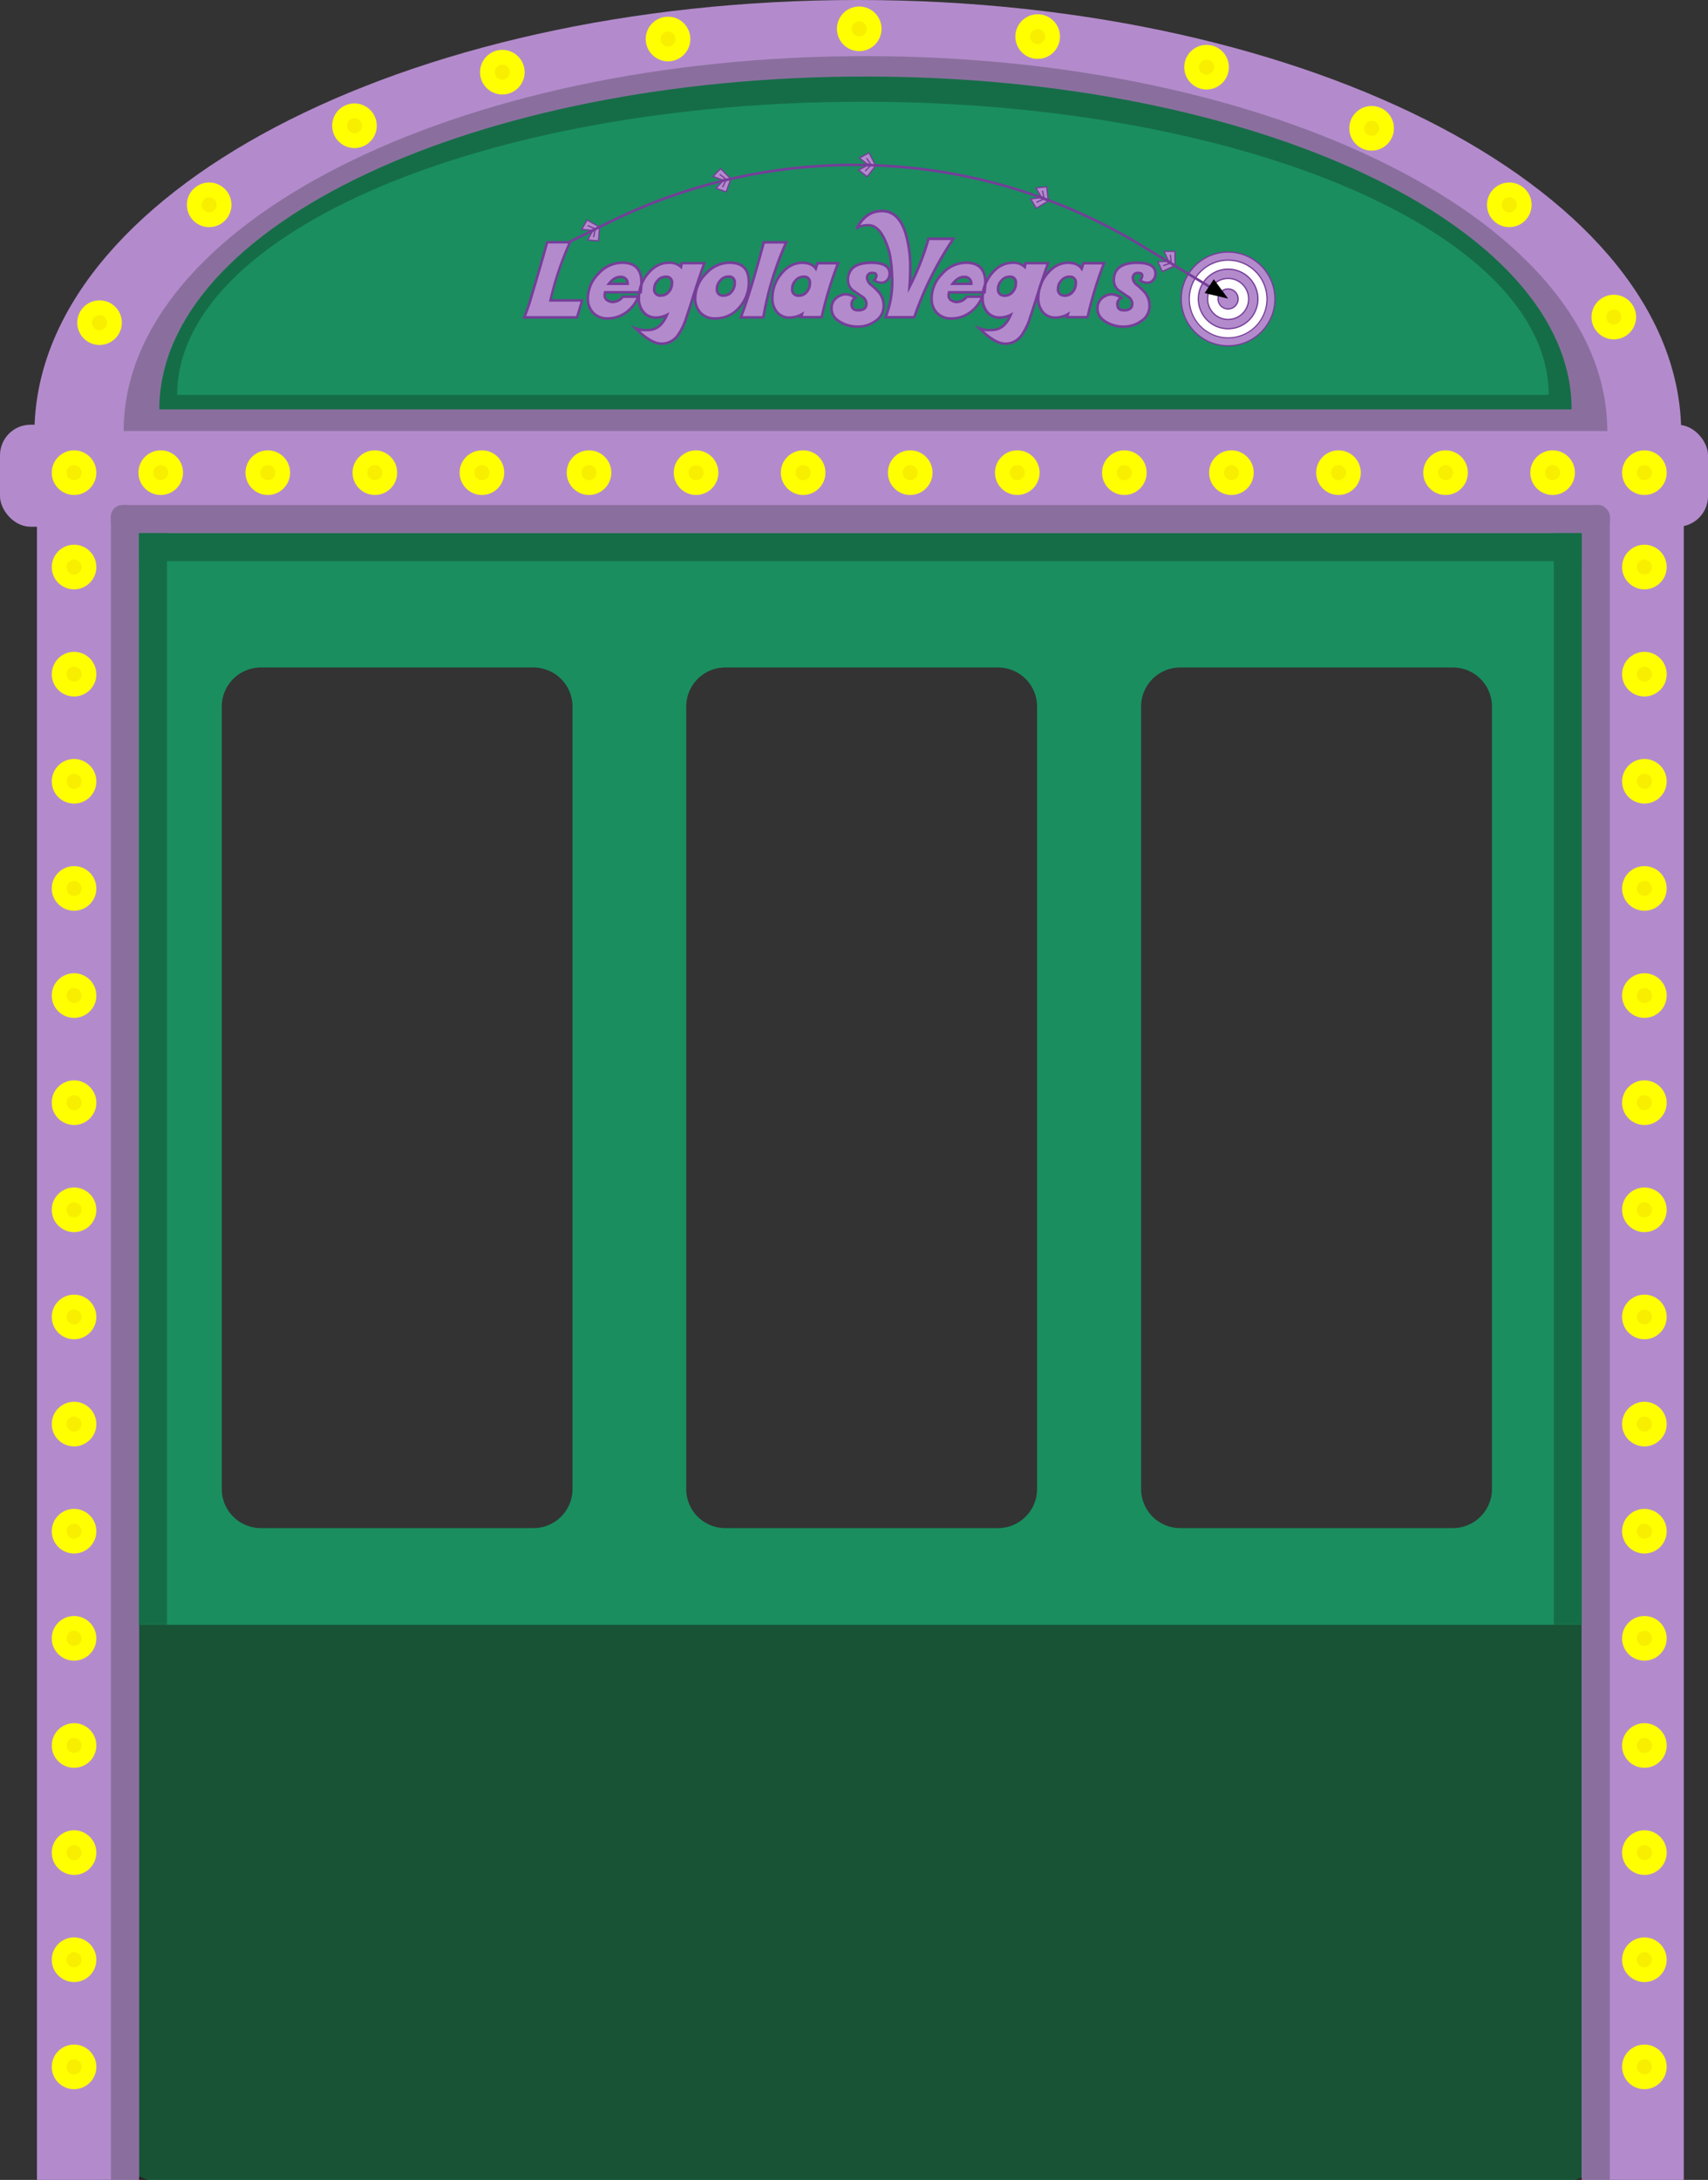 <svg id="Layer_1" data-name="Layer 1" xmlns="http://www.w3.org/2000/svg" xmlns:xlink="http://www.w3.org/1999/xlink" viewBox="0 0 670 854.61"><rect x="0" y="0" width="670" height="854.61" fill="#333333" stroke="none"/><defs><style>.cls-1{fill:none;}.cls-2{fill:#1a8e5f;}.cls-3{opacity:0.45;}.cls-4{fill:#160b05;}.cls-5{fill:#b38bcc;}.cls-6{fill:#8a6f9e;}.cls-7{fill:#156d47;}.cls-8{clip-path:url(#clip-path);}.cls-9{fill:#763d99;}.cls-10{fill:#fff;}.cls-11{isolation:isolate;}.cls-12{fill:#ff0;}.cls-13{fill:#ddb300;fill-opacity:0.23;}</style><clipPath id="clip-path"><rect class="cls-1" x="204.59" y="59.57" width="295.83" height="79.88"/></clipPath></defs><title>slotmachine_updated</title><path class="cls-2" d="M46.5,173.31V839.69A15.3,15.3,0,0,0,61.79,855h552.4a15.3,15.3,0,0,0,15.31-15.29V173.31A15.3,15.3,0,0,0,614.21,158H61.81A15.3,15.3,0,0,0,46.5,173.29ZM209.27,599.08h-107A15.32,15.32,0,0,1,87,583.77V277a15.3,15.3,0,0,1,15.31-15.31h107A15.31,15.31,0,0,1,224.58,277V583.77A15.33,15.33,0,0,1,209.27,599.08Zm182.23,0h-107a15.3,15.3,0,0,1-15.31-15.31V277a15.3,15.3,0,0,1,15.29-15.31h107A15.3,15.3,0,0,1,406.81,277V583.77A15.3,15.3,0,0,1,391.5,599.08Zm178.44,0h-107a15.33,15.33,0,0,1-15.31-15.31V277a15.3,15.3,0,0,1,15.31-15.31h107A15.3,15.3,0,0,1,585.25,277V583.77A15.33,15.33,0,0,1,569.94,599.08Z"/><g class="cls-3"><rect class="cls-4" x="40.07" y="637" width="595.87" height="218"/></g><rect class="cls-5" y="166.5" width="670" height="40" rx="12"/><rect class="cls-5" x="620.5" y="191" width="40" height="664"/><rect class="cls-5" x="14.5" y="197" width="40" height="658"/><path class="cls-5" d="M659.5,170c0-93.89-144.61-170-323-170s-323,76.11-323,170"/><path class="cls-6" d="M630.5,169c0-81.19-130.29-147-291-147s-291,65.81-291,147"/><path class="cls-7" d="M616.5,160.49C616.5,88.4,492.48,30,339.5,30s-277,58.4-277,130.49"/><rect class="cls-7" x="54.5" y="209" width="566" height="11"/><rect class="cls-6" x="43.5" y="198" width="588" height="11" rx="4.61"/><rect class="cls-6" x="620.5" y="198" width="11" height="660" rx="4.49"/><rect class="cls-6" x="43.5" y="198" width="11" height="661" rx="4.49"/><rect class="cls-7" x="609.5" y="209" width="11" height="428"/><rect class="cls-7" x="54.5" y="209" width="11" height="428"/><path class="cls-2" d="M607.5,154.81c0-63.47-120.44-114.92-269-114.92s-269,51.45-269,114.92"/><g class="cls-8"><path class="cls-5" d="M500.13,117.2a18.38,18.38,0,1,1-18.38-18.38h0a18.36,18.36,0,0,1,18.37,18.35v0"/><path class="cls-9" d="M481.75,135.83a18.63,18.63,0,1,1,0-37.26h0a18.63,18.63,0,0,1,18.62,18.6v0A18.65,18.65,0,0,1,481.75,135.83Zm0-36.76h0a18.13,18.13,0,1,0,18.12,18.13v0A18.14,18.14,0,0,0,481.77,99.07Z"/><path class="cls-10" d="M497,117.2A15.23,15.23,0,1,1,481.74,102h0A15.23,15.23,0,0,1,497,117.2"/><path class="cls-9" d="M481.76,132.67a15.47,15.47,0,1,1,15.47-15.47A15.49,15.49,0,0,1,481.76,132.67Zm0-30.44a15,15,0,1,0,15,15A15,15,0,0,0,481.76,102.23Z"/><path class="cls-5" d="M493.43,117.2a11.68,11.68,0,1,1-11.68-11.68h0a11.66,11.66,0,0,1,11.67,11.65v0"/><path class="cls-9" d="M481.76,129.13a11.93,11.93,0,1,1,11.93-11.93A11.94,11.94,0,0,1,481.76,129.13Zm0-23.36a11.43,11.43,0,1,0,11.43,11.43A11.45,11.45,0,0,0,481.76,105.77Z"/><path class="cls-10" d="M489.8,117.2a8,8,0,1,1-8-8,8,8,0,0,1,8,8"/><path class="cls-9" d="M481.76,125.49a8.29,8.29,0,1,1,8.29-8.29A8.3,8.3,0,0,1,481.76,125.49Zm0-16.08a7.79,7.79,0,1,0,7.79,7.79A7.79,7.79,0,0,0,481.76,109.41Z"/><path class="cls-5" d="M485.68,117.2a3.93,3.93,0,1,1-3.93-3.93h0a3.93,3.93,0,0,1,3.92,3.93"/><path class="cls-9" d="M481.75,121.38a4.18,4.18,0,1,1,4.18-4.18A4.19,4.19,0,0,1,481.75,121.38Zm0-7.86a3.68,3.68,0,1,0,3.67,3.68A3.69,3.69,0,0,0,481.76,113.52Z"/><polygon class="cls-5" points="460.91 103.98 458.18 101.97 456.65 98.53 460.91 98.53 460.91 103.98"/><path class="cls-9" d="M461.16,104.47,458,102.13l-1.71-3.85h4.89Zm-2.78-2.66,2.28,1.68V98.78H457Z"/><polygon class="cls-5" points="460.91 104.18 457.94 102.54 454.18 102.59 455.95 106.46 460.91 104.18"/><path class="cls-9" d="M455.83,106.79l-2-4.45,4.21,0,3.46,1.91Zm-1.26-4,1.5,3.3,4.29-2-2.48-1.37Z"/><line class="cls-1" x1="459.41" y1="102.72" x2="459.11" y2="99.84"/><rect class="cls-9" x="459.01" y="99.83" width="0.5" height="2.9" transform="translate(-8.02 48.09) rotate(-5.94)"/><line class="cls-1" x1="459.16" y1="103.15" x2="456.27" y2="104.15"/><polygon class="cls-9" points="456.35 104.39 456.19 103.91 459.08 102.91 459.24 103.39 456.35 104.39"/><polygon class="cls-5" points="411.15 78.65 408.23 76.94 406.34 73.68 410.57 73.22 411.15 78.65"/><path class="cls-9" d="M411.45,79.12l-3.4-2,0-.05-2.08-3.6,4.86-.53Zm-3-2.36,2.44,1.42-.5-4.68-3.6.39Z"/><polygon class="cls-5" points="411.17 78.85 408.05 77.53 404.31 77.98 406.49 81.64 411.17 78.85"/><path class="cls-9" d="M406.4,82l-2.5-4.2,4.19-.51,3.63,1.54Zm-1.68-3.8,1.86,3.12,4-2.41L408,77.79Z"/><line class="cls-1" x1="409.53" y1="77.55" x2="408.92" y2="74.73"/><rect class="cls-9" x="408.98" y="74.7" width="0.5" height="2.89" transform="translate(-6.85 88.3) rotate(-12.21)"/><line class="cls-1" x1="409.32" y1="78.01" x2="406.56" y2="79.31"/><rect class="cls-9" x="406.41" y="78.41" width="3.05" height="0.5" transform="translate(5.36 181.27) rotate(-25.21)"/><polygon class="cls-5" points="343.42 64.78 340.07 64.26 337.12 61.91 340.9 59.94 343.42 64.78"/><path class="cls-9" d="M343.87,65.1l-3.9-.6-3.31-2.63L341,59.6ZM340.17,64l2.8.44-2.18-4.18L337.58,62Z"/><polygon class="cls-5" points="343.51 64.96 340.12 64.87 336.8 66.66 340.16 69.27 343.51 64.96"/><path class="cls-9" d="M340.2,69.62l-3.86-3,3.72-2,3.95.1Zm-2.94-2.92,2.86,2.22L343,65.2l-2.83-.08Z"/><line class="cls-1" x1="341.51" y1="64.35" x2="339.91" y2="61.95"/><rect class="cls-9" x="340.46" y="61.71" width="0.5" height="2.88" transform="translate(22.18 199.57) rotate(-33.68)"/><line class="cls-1" x1="341.48" y1="64.86" x2="339.38" y2="67.08"/><rect class="cls-9" x="338.9" y="65.72" width="3.06" height="0.5" transform="translate(58.53 267.9) rotate(-46.58)"/><polygon class="cls-5" points="286.56 69.96 283.21 70.5 279.68 69.18 282.67 66.14 286.56 69.96"/><path class="cls-9" d="M283.18,70.76l-3.95-1.48,3.44-3.49,4.42,4.34Zm-3.05-1.68,3.11,1.16,2.79-.45-3.36-3.3Z"/><polygon class="cls-5" points="286.7 70.1 283.45 71.07 280.84 73.79 284.85 75.23 286.7 70.1"/><path class="cls-9" d="M285,75.55l-4.61-1.65,2.93-3.05,3.78-1.13Zm-3.71-1.86,3.41,1.22,1.6-4.43-2.72.81Z"/><line class="cls-1" x1="284.61" y1="70.14" x2="282.35" y2="68.35"/><rect class="cls-9" x="283.23" y="67.8" width="0.5" height="2.88" transform="translate(53.18 248.46) rotate(-51.62)"/><line class="cls-1" x1="284.74" y1="70.63" x2="283.43" y2="73.39"/><rect class="cls-9" x="282.56" y="71.76" width="3.06" height="0.5" transform="translate(97.12 297.7) rotate(-64.58)"/><polygon class="cls-5" points="235.19 89.01 232.3 90.79 230.49 94.09 234.73 94.45 235.19 89.01"/><path class="cls-9" d="M235,94.72l-4.87-.41,2-3.7,3.37-2.07Zm-4.07-.85,3.61.31.4-4.7L232.49,91Z"/><polygon class="cls-5" points="235.02 88.92 231.93 90.3 228.17 89.93 230.27 86.23 235.02 88.92"/><path class="cls-9" d="M232,90.56l-4.21-.42,2.42-4.25L235.57,89Zm-3.39-.84,3.31.32,2.58-1.15-4.11-2.32Z"/><line class="cls-1" x1="233.18" y1="89.59" x2="230.53" y2="88.44"/><rect class="cls-9" x="231.6" y="87.57" width="0.5" height="2.89" transform="translate(57.91 266.28) rotate(-66.55)"/><line class="cls-1" x1="233.43" y1="90.04" x2="232.88" y2="93.03"/><rect class="cls-9" x="231.64" y="91.28" width="3.04" height="0.5" transform="translate(100.83 304.21) rotate(-79.55)"/></g><g class="cls-11"><path class="cls-5" d="M228.33,117.71l-2,6.67H205.67q1.52-3.85,2.36-6.67,4.65-15.34,6.6-22.76h8.91a119.64,119.64,0,0,0-7.68,22.85h2.42Q222.12,117.8,228.33,117.71Z"/><path class="cls-5" d="M251.62,110.7a38.29,38.29,0,0,1-.27,3.91H237.41a3.91,3.91,0,0,0-.19,1.28,2.15,2.15,0,0,0,1.09,1.86,3.72,3.72,0,0,0,2.15.66,5.12,5.12,0,0,0,3.89-2.08h6.08a14,14,0,0,1-4.73,6.11,12,12,0,0,1-7.3,2.42,7.61,7.61,0,0,1-5.66-2.13,7.72,7.72,0,0,1-2.12-5.7,13.73,13.73,0,0,1,4.11-9.64A12.58,12.58,0,0,1,244.1,103Q251.62,103,251.62,110.7Zm-5.44.56a2.62,2.62,0,0,0-3-2.69c-1.51,0-3,.9-4.39,2.69Z"/><path class="cls-5" d="M276.26,103.19q-2.5,7.13-4.4,13.16-.67,2.2-2.65,8.22a24.77,24.77,0,0,1-3.31,6.88,7.77,7.77,0,0,1-6.45,3.34q-4,0-10.08-6a11.75,11.75,0,0,0,4.78.7q5,0,7.45-5.92a9.46,9.46,0,0,1-4.18,1,6.21,6.21,0,0,1-5.1-2.25,8.18,8.18,0,0,1-1.72-5.41,14.65,14.65,0,0,1,3.34-9.3q3.57-4.52,8.48-4.52a6.37,6.37,0,0,1,4.71,1.67l.29-1.52ZM263.63,111a2.22,2.22,0,0,0-2.49-2.53A4.13,4.13,0,0,0,258,110a4.74,4.74,0,0,0-1.37,3.27,2.34,2.34,0,0,0,2.64,2.65,3.89,3.89,0,0,0,3.14-1.54A5.09,5.09,0,0,0,263.63,111Z"/><path class="cls-5" d="M293.73,110.51a14.72,14.72,0,0,1-3.67,10,12.22,12.22,0,0,1-9.55,4.37,7.57,7.57,0,0,1-5.67-2.14,7.77,7.77,0,0,1-2.11-5.71,13.73,13.73,0,0,1,4.12-9.62,12.61,12.61,0,0,1,9.37-4.35Q293.72,103,293.73,110.51Zm-5.53.47a2.22,2.22,0,0,0-2.49-2.53,4.13,4.13,0,0,0-3.13,1.5,4.74,4.74,0,0,0-1.37,3.27,2.34,2.34,0,0,0,2.64,2.65,3.89,3.89,0,0,0,3.14-1.54A5.09,5.09,0,0,0,288.2,111Z"/><path class="cls-5" d="M308.52,95a121.5,121.5,0,0,0-9,29.43h-8.86q3.69-9.57,9-29.43Z"/><path class="cls-5" d="M328.79,103.21a148.65,148.65,0,0,0-6.46,21.17h-8.09l.36-1.19a9.57,9.57,0,0,1-4.8,1.33,6.21,6.21,0,0,1-5.1-2.25,8.18,8.18,0,0,1-1.72-5.41,14.65,14.65,0,0,1,3.34-9.3q3.57-4.52,8.48-4.52a6,6,0,0,1,5.24,2.3l.65-2.13ZM317.7,111a2.22,2.22,0,0,0-2.49-2.53,4.09,4.09,0,0,0-3.12,1.5,4.76,4.76,0,0,0-1.35,3.27,2.33,2.33,0,0,0,2.63,2.65,3.92,3.92,0,0,0,3.14-1.54A5.13,5.13,0,0,0,317.7,111Z"/><path class="cls-5" d="M349,107.34a3.61,3.61,0,0,1-.92,2.45,2.93,2.93,0,0,1-2.32,1.06,6,6,0,0,1-2.85-.92,3.17,3.17,0,0,0,.92-1.81q0-1.14-1.62-1.14a1.87,1.87,0,0,0-2.13,2.1,3.93,3.93,0,0,0,1.69,2.71,22.76,22.76,0,0,1,3.14,3,8.32,8.32,0,0,1,1.72,5.29,7,7,0,0,1-3.41,5.87,11.5,11.5,0,0,1-6.71,2.13,13.58,13.58,0,0,1-6.7-1.69q-3.61-2-3.62-5.44a5.13,5.13,0,0,1,2.78-4.76,5.54,5.54,0,0,1,2.73-.82,6.92,6.92,0,0,1,3.89,1.4,2.56,2.56,0,0,0-1.52,2.49q0,2.37,2.58,2.37c2.18,0,3.26-.89,3.26-2.66a3.53,3.53,0,0,0-1.88-2.83l-3.5-2.36a5,5,0,0,1-1.86-3.92q0-6.85,9.22-6.86Q349,103,349,107.34Z"/><path class="cls-5" d="M374,93.64a130.32,130.32,0,0,0-15.34,30.74H347.36A38.35,38.35,0,0,0,350,110.24c0-.66,0-1.44-.07-2.34a59.36,59.36,0,0,0-.72-7.27,27,27,0,0,0-2.25-6.91c-1.76-3.63-3.83-5.44-6.23-5.44s-4,.5-4.74,1.5q3.53-7.05,10-7.06t9.23,8.7a46.41,46.41,0,0,1,1.83,14c0,2.21-.09,4.57-.29,7.08a100,100,0,0,0,7.45-18.85Z"/><path class="cls-5" d="M386.46,110.7a38.29,38.29,0,0,1-.27,3.91H372.25a3.91,3.91,0,0,0-.19,1.28,2.16,2.16,0,0,0,1.08,1.86,3.74,3.74,0,0,0,2.15.66,5.09,5.09,0,0,0,3.89-2.08h6.09a14,14,0,0,1-4.73,6.11,12.06,12.06,0,0,1-7.3,2.42,7.63,7.63,0,0,1-5.67-2.13,7.76,7.76,0,0,1-2.11-5.7,13.73,13.73,0,0,1,4.11-9.64,12.58,12.58,0,0,1,9.37-4.35Q386.46,103,386.46,110.7Zm-5.44.56a2.62,2.62,0,0,0-2.95-2.69q-2.26,0-4.4,2.69Z"/><path class="cls-5" d="M411.1,103.19q-2.52,7.13-4.4,13.16c-.45,1.47-1.33,4.21-2.66,8.22a24.49,24.49,0,0,1-3.31,6.88,7.77,7.77,0,0,1-6.45,3.34q-4,0-10.07-6a11.72,11.72,0,0,0,4.78.7q5,0,7.44-5.92a9.4,9.4,0,0,1-4.18,1,6.2,6.2,0,0,1-5.09-2.25,8.18,8.18,0,0,1-1.72-5.41,14.65,14.65,0,0,1,3.34-9.3q3.57-4.52,8.48-4.52a6.37,6.37,0,0,1,4.71,1.67l.29-1.52ZM398.46,111a2.22,2.22,0,0,0-2.48-2.53,4.13,4.13,0,0,0-3.13,1.5,4.74,4.74,0,0,0-1.37,3.27,2.34,2.34,0,0,0,2.64,2.65,3.89,3.89,0,0,0,3.14-1.54A5.08,5.08,0,0,0,398.46,111Z"/><path class="cls-5" d="M433.08,103.21a149.89,149.89,0,0,0-6.45,21.17h-8.09l.36-1.19a9.57,9.57,0,0,1-4.8,1.33,6.21,6.21,0,0,1-5.1-2.25,8.18,8.18,0,0,1-1.72-5.41,14.65,14.65,0,0,1,3.34-9.3q3.57-4.52,8.48-4.52a6,6,0,0,1,5.24,2.3l.65-2.13ZM422,111a2.22,2.22,0,0,0-2.49-2.53,4.09,4.09,0,0,0-3.12,1.5,4.76,4.76,0,0,0-1.35,3.27,2.33,2.33,0,0,0,2.63,2.65,3.92,3.92,0,0,0,3.14-1.54A5.13,5.13,0,0,0,422,111Z"/><path class="cls-5" d="M453.31,107.34a3.61,3.61,0,0,1-.92,2.45,2.93,2.93,0,0,1-2.32,1.06,6,6,0,0,1-2.85-.92,3.17,3.17,0,0,0,.92-1.81q0-1.14-1.62-1.14a1.87,1.87,0,0,0-2.13,2.1,3.93,3.93,0,0,0,1.69,2.71,22.76,22.76,0,0,1,3.14,3,8.32,8.32,0,0,1,1.72,5.29,7,7,0,0,1-3.41,5.87,11.5,11.5,0,0,1-6.71,2.13,13.58,13.58,0,0,1-6.7-1.69q-3.62-2-3.62-5.44a5.13,5.13,0,0,1,2.78-4.76,5.54,5.54,0,0,1,2.73-.82,7,7,0,0,1,3.89,1.4,2.56,2.56,0,0,0-1.52,2.49q0,2.37,2.58,2.37c2.18,0,3.26-.89,3.26-2.66a3.56,3.56,0,0,0-1.88-2.83l-3.51-2.36a5,5,0,0,1-1.86-3.92q0-6.85,9.23-6.86Q453.31,103,453.31,107.34Z"/></g><g class="cls-8"><path class="cls-9" d="M226.69,124.93H204.92l.28-.68c1-2.55,1.8-4.78,2.35-6.63,3-10.19,5.27-17.84,6.6-22.75l.1-.37h10.07l-.32.71a117.87,117.87,0,0,0-7.51,22.09h1.78c2.57,0,5.91,0,10,0H229Zm-20.3-1H226l1.7-5.67c-3.83,0-7,0-9.38,0h-3l.14-.61a119.45,119.45,0,0,1,7.4-22.19H215c-1.34,4.93-3.52,12.46-6.5,22.4C208,119.62,207.29,121.64,206.39,123.93Z"/><path class="cls-9" d="M238,125.33a8.13,8.13,0,0,1-5.61-2.28,8.26,8.26,0,0,1-2.27-6.08,14.16,14.16,0,0,1,4.26-10,13,13,0,0,1,9.71-4.49h0c5.32,0,8,2.75,8,8.16,0,1.33-.12,2.66-.27,4l-.06.44h-14a3.43,3.43,0,0,0-.07.78,1.7,1.7,0,0,0,.83,1.44,3.42,3.42,0,0,0,1.89.58h0a4.57,4.57,0,0,0,3.49-1.87l.15-.21h7.08l-.28.69A14.43,14.43,0,0,1,246,122.8a12.6,12.6,0,0,1-7.55,2.52H238Zm6.1-21.83a12.06,12.06,0,0,0-9,4.18,13.16,13.16,0,0,0-4,9.32,7.25,7.25,0,0,0,2,5.34,7.08,7.08,0,0,0,5.28,2,11.78,11.78,0,0,0,7-2.32,13.43,13.43,0,0,0,4.27-5.21h-5.08a5.56,5.56,0,0,1-4.12,2.08,4.46,4.46,0,0,1-2.45-.73,2.7,2.7,0,0,1-1.3-2.28,4.45,4.45,0,0,1,.21-1.44l.12-.35H250.9c.13-1.13.2-2.28.22-3.42C251.12,105.84,248.82,103.5,244.1,103.5Zm2.61,8.26h-8.9l.64-.81c1.5-1.91,3.11-2.88,4.78-2.88a3.11,3.11,0,0,1,3.47,2.64,2.73,2.73,0,0,1,0,.57Zm-6.77-1h5.75a2.13,2.13,0,0,0-2.39-1.7A4.77,4.77,0,0,0,239.94,110.76Z"/><path class="cls-9" d="M259.51,135.24c-2.91,0-6.32-2-10.49-6.15l-1.62-1.62,2.14.8a10.82,10.82,0,0,0,4.58.67h0c2.81,0,4.93-1.46,6.47-4.46a10.11,10.11,0,0,1-3.18.54,6.76,6.76,0,0,1-5.49-2.43,8.69,8.69,0,0,1-1.83-5.75,15.18,15.18,0,0,1,3.45-9.6c2.47-3.12,5.45-4.7,8.87-4.7a6.85,6.85,0,0,1,4.37,1.26l.22-1.11,10,0-.24.67c-1.66,4.75-3.14,9.17-4.39,13.14-.43,1.47-1.33,4.24-2.66,8.23a24.86,24.86,0,0,1-3.37,7A8.26,8.26,0,0,1,259.51,135.24Zm-8.36-5.48c3.3,3,6.13,4.49,8.36,4.48a7.25,7.25,0,0,0,6-3.13,24.32,24.32,0,0,0,3.24-6.73c1.33-4,2.22-6.75,2.65-8.22,1.2-3.8,2.6-8,4.17-12.52l-7.72,0-.38,2-.66-.61a5.92,5.92,0,0,0-4.34-1.54c-3.13,0-5.85,1.46-8.12,4.33a14.19,14.19,0,0,0-3.23,9,7.7,7.7,0,0,0,1.61,5.1A5.7,5.7,0,0,0,257.4,124a9.14,9.14,0,0,0,4-1l1.2-.6-.52,1.24c-1.73,4.13-4.38,6.23-7.89,6.23h0A12.05,12.05,0,0,1,251.15,129.76Zm7.75-13.36a2.84,2.84,0,0,1-2.76-2.45,3.06,3.06,0,0,1,0-.8,5.13,5.13,0,0,1,1.49-3.5,4.6,4.6,0,0,1,3.48-1.65,2.69,2.69,0,0,1,3,2.33,2.55,2.55,0,0,1,0,.78,5.42,5.42,0,0,1-1.29,3.53,4.34,4.34,0,0,1-3.54,1.73A2.22,2.22,0,0,1,258.9,116.4Zm2.53-7.42a.86.86,0,0,0-.23,0,3.62,3.62,0,0,0-2.81,1.32,4.24,4.24,0,0,0-1.25,2.91,2.29,2.29,0,0,0,0,.58,1.86,1.86,0,0,0,2.08,1.57h0A3.47,3.47,0,0,0,262,114l0,0a4.56,4.56,0,0,0,1.07-3,2.21,2.21,0,0,0,0-.57A1.71,1.71,0,0,0,261.43,109Z"/><path class="cls-9" d="M280.1,125.33a8.08,8.08,0,0,1-5.61-2.29,8.31,8.31,0,0,1-2.26-6.09,14.15,14.15,0,0,1,4.27-10,13.11,13.11,0,0,1,9.71-4.49h0c5.32,0,8,2.67,8,8a15.12,15.12,0,0,1-3.79,10.33,12.78,12.78,0,0,1-9.94,4.54Zm6.12-21.83a12.1,12.1,0,0,0-9,4.18,13.18,13.18,0,0,0-4,9.3,7.3,7.3,0,0,0,2,5.36,7.06,7.06,0,0,0,5.28,2,11.6,11.6,0,0,0,9.2-4.19,14.17,14.17,0,0,0,3.55-9.67C293.23,105.77,290.94,103.5,286.22,103.5Zm-2.74,12.9a2.84,2.84,0,0,1-2.76-2.45,3.57,3.57,0,0,1,0-.8,5.22,5.22,0,0,1,1.51-3.55,4.6,4.6,0,0,1,3.48-1.65,2.65,2.65,0,0,1,2,.55,2.68,2.68,0,0,1,1,1.8,2.55,2.55,0,0,1,0,.78,5.46,5.46,0,0,1-1.3,3.56,4.37,4.37,0,0,1-3.54,1.73A2.22,2.22,0,0,1,283.48,116.4Zm2.53-7.47-.23,0a3.61,3.61,0,0,0-2.8,1.32,4.22,4.22,0,0,0-1.26,3,2.28,2.28,0,0,0,0,.58,1.86,1.86,0,0,0,2.08,1.57h0A3.47,3.47,0,0,0,286.6,114l0,0a4.6,4.6,0,0,0,1.08-3,2.21,2.21,0,0,0,0-.57A1.71,1.71,0,0,0,286,108.93Z"/><path class="cls-9" d="M299.88,124.93h-10l.26-.68c2.47-6.34,5.49-16.22,9-29.38l.1-.37h10l-.31.71a120.71,120.71,0,0,0-9,29.3Zm-8.55-1H299a121.78,121.78,0,0,1,8.65-28.43H300C296.65,108.05,293.74,117.61,291.33,123.93Z"/><path class="cls-9" d="M309.48,125a6.76,6.76,0,0,1-5.17-2.44,8.81,8.81,0,0,1-1.83-5.75,15.18,15.18,0,0,1,3.45-9.6c2.47-3.12,5.45-4.7,8.87-4.7a6.86,6.86,0,0,1,5,1.78l.49-1.61h9.2l-.26.68a146.56,146.56,0,0,0-6.43,21.09l-.09.39h-9.18l.22-.7a10.08,10.08,0,0,1-4,.85Zm5.32-21.49c-3.1,0-5.82,1.46-8.09,4.33a14.19,14.19,0,0,0-3.23,9,7.71,7.71,0,0,0,1.62,5.1,5.66,5.66,0,0,0,4.67,2.06,9.14,9.14,0,0,0,4.58-1.26l1.1-.66-.53,1.77h7a147.73,147.73,0,0,1,6.12-20.16h-7l-.84,2.75-.59-.83C318.63,104.22,317.05,103.54,314.8,103.54ZM313,116.4a2.83,2.83,0,0,1-2.75-2.44,2.75,2.75,0,0,1,0-.81,5.12,5.12,0,0,1,1.48-3.55A4.55,4.55,0,0,1,315.2,108a2.64,2.64,0,0,1,2,.54,2.7,2.7,0,0,1,1,1.8,2.33,2.33,0,0,1,0,.79,5.5,5.5,0,0,1-1.29,3.56,4.42,4.42,0,0,1-3.51,1.73h0A2.43,2.43,0,0,1,313,116.4Zm2.52-7.47-.23,0a3.58,3.58,0,0,0-2.8,1.32,4.26,4.26,0,0,0-1.24,3,2.36,2.36,0,0,0,0,.59,1.84,1.84,0,0,0,2.07,1.56h0a3.5,3.5,0,0,0,2.8-1.35l0,0a4.64,4.64,0,0,0,1.07-3,2.29,2.29,0,0,0,0-.58,1.71,1.71,0,0,0-1.7-1.49Z"/><path class="cls-9" d="M336.37,128.58a14,14,0,0,1-6.78-1.75c-2.58-1.45-3.89-3.43-3.89-5.88a5.63,5.63,0,0,1,3.05-5.2,5.88,5.88,0,0,1,2.94-.88,7.35,7.35,0,0,1,4.21,1.5l.67.51-.77.35a2.08,2.08,0,0,0-1.22,2c0,1.32.64,1.9,2.08,1.9,2.45,0,2.76-1.15,2.76-2.16a3,3,0,0,0-1.61-2.39l-3.55-2.4a5.47,5.47,0,0,1-2.08-4.32,6.71,6.71,0,0,1,1.82-5c1.59-1.6,4.25-2.41,7.91-2.41,5,0,7.59,1.63,7.6,4.84a4.08,4.08,0,0,1-1.05,2.78,3.38,3.38,0,0,1-2.7,1.23,6.57,6.57,0,0,1-3.11-1l-.53-.34.45-.44a2.64,2.64,0,0,0,.77-1.53c0-.13,0-.56-1.12-.56a1.82,1.82,0,0,0-.46,0,1.36,1.36,0,0,0-1.17,1.54,3.39,3.39,0,0,0,1.48,2.36,25,25,0,0,1,3.24,3.09,8.94,8.94,0,0,1,1.83,5.63,7.46,7.46,0,0,1-3.64,6.29,11.72,11.72,0,0,1-7,2.2Zm-4.68-12.71a5.08,5.08,0,0,0-2.45.75,4.66,4.66,0,0,0-2.54,4.31c0,2.11,1.1,3.75,3.38,5a12.79,12.79,0,0,0,6.43,1.63,10.94,10.94,0,0,0,6.44-2,6.47,6.47,0,0,0,3.19-5.47,7.84,7.84,0,0,0-1.61-5,23.38,23.38,0,0,0-3-2.91,4.41,4.41,0,0,1-1.89-3,2.38,2.38,0,0,1,2-2.67,2.09,2.09,0,0,1,.66,0c1.83-.06,2,1.13,2,1.62a3.82,3.82,0,0,1-.65,1.68,5.38,5.38,0,0,0,2.11.56,2.58,2.58,0,0,0,1.91-.88,3.1,3.1,0,0,0,.8-2.12c0-1,0-3.85-6.6-3.85-3.38,0-5.81.71-7.21,2.11a5.8,5.8,0,0,0-1.52,4.25,4.48,4.48,0,0,0,1.67,3.52l3.47,2.35a4,4,0,0,1,2.1,3.2c0,1.48-.65,3.2-3.76,3.2-2,0-3.08-1-3.08-2.87a3.08,3.08,0,0,1,1.11-2.5A6.32,6.32,0,0,0,331.69,115.87Z"/><path class="cls-9" d="M359,124.87H346.67l.26-.68a37.65,37.65,0,0,0,2.58-14c0-.65,0-1.42-.08-2.31a59.83,59.83,0,0,0-.71-7.22,26.65,26.65,0,0,0-2.21-6.78c-1.61-3.42-3.55-5.15-5.78-5.15s-3.72.43-4.33,1.29l-.86-.51c2.45-4.87,6-7.34,10.45-7.34s7.79,3,9.71,9.05a46.8,46.8,0,0,1,1.85,14.16q0,2.23-.12,4.65a101.14,101.14,0,0,0,6.31-16.57l.1-.36h11.1l-.53.78a130.51,130.51,0,0,0-15.26,30.61Zm-10.92-1h10.2a131.43,131.43,0,0,1,14.74-29.73H364.6a100.91,100.91,0,0,1-7.39,18.58l-1.12,2.18.18-2.45c.19-2.45.28-4.82.28-7a45.69,45.69,0,0,0-1.81-13.86c-1.79-5.61-4.66-8.34-8.75-8.34-3.55,0-6.35,1.64-8.53,5a10.36,10.36,0,0,1,3.27-.43c2.65,0,4.89,1.92,6.68,5.72a27.25,27.25,0,0,1,2.29,7,60.41,60.41,0,0,1,.73,7.34c.05.9.08,1.69.08,2.36A38.47,38.47,0,0,1,348.12,123.87Z"/><path class="cls-9" d="M372.85,125.37a8.14,8.14,0,0,1-5.62-2.28A8.26,8.26,0,0,1,365,117a14.16,14.16,0,0,1,4.26-10,13,13,0,0,1,9.22-4.47v-.06h.5c5.32,0,8,2.76,8,8.2,0,1.33-.12,2.66-.27,4l-.06.44h-14a3.43,3.43,0,0,0-.07.78,1.71,1.71,0,0,0,.84,1.44,3.29,3.29,0,0,0,1.9.58,4.58,4.58,0,0,0,3.49-1.88l.15-.2H386l-.28.69a14.53,14.53,0,0,1-4.9,6.32,12.79,12.79,0,0,1-7.6,2.52Zm6.47-21.86-.37,0a12.07,12.07,0,0,0-9,4.18,13.16,13.16,0,0,0-4,9.32,7.21,7.21,0,0,0,2,5.34,7.07,7.07,0,0,0,5.28,2h.06a11.58,11.58,0,0,0,7-2.32,13.45,13.45,0,0,0,4.28-5.21h-5.08a5.59,5.59,0,0,1-4.12,2.08,4.31,4.31,0,0,1-2.45-.74,2.65,2.65,0,0,1-1.31-2.27,4.45,4.45,0,0,1,.21-1.44l.12-.35h13.85c.13-1.13.2-2.28.22-3.42C386,106,383.79,103.63,379.32,103.51Zm2.18,8.25h-8.85l.64-.81c1.51-1.91,3.13-2.88,4.79-2.88a3.1,3.1,0,0,1,3.42,2.72,2.64,2.64,0,0,1,0,.49Zm-6.72-1h5.7a2.12,2.12,0,0,0-2.34-1.69A4.64,4.64,0,0,0,374.78,110.76Z"/><path class="cls-9" d="M394.36,135.24h-.07c-2.88,0-6.3-2-10.43-6.15l-1.62-1.61,2.14.79a11.05,11.05,0,0,0,4.59.67h0c2.81,0,4.93-1.46,6.47-4.46a10.22,10.22,0,0,1-3.19.54,6.76,6.76,0,0,1-5.49-2.43,8.81,8.81,0,0,1-1.83-5.75,15.26,15.26,0,0,1,3.45-9.6c2.47-3.12,5.46-4.7,8.87-4.7a6.85,6.85,0,0,1,4.37,1.26l.22-1.11,10,0-.24.67c-1.67,4.76-3.14,9.18-4.38,13.14-.29.93-1.13,3.59-2.67,8.23a25.14,25.14,0,0,1-3.37,7A8.24,8.24,0,0,1,394.36,135.24ZM386,129.76c3.3,3,6.11,4.49,8.36,4.48a7.25,7.25,0,0,0,6-3.13,24.32,24.32,0,0,0,3.24-6.73c1.53-4.65,2.37-7.3,2.66-8.23,1.19-3.78,2.59-8,4.16-12.51l-7.72,0-.38,2-.66-.61a5.88,5.88,0,0,0-4.34-1.54c-3.12,0-5.84,1.46-8.12,4.33a14.25,14.25,0,0,0-3.23,9,7.71,7.71,0,0,0,1.62,5.1,5.68,5.68,0,0,0,4.67,2.06,9.15,9.15,0,0,0,4-1l1.2-.6-.52,1.24c-1.72,4.13-4.37,6.23-7.88,6.23h0A12.13,12.13,0,0,1,386,129.76Zm7.76-13.36A2.85,2.85,0,0,1,391,114a3.06,3.06,0,0,1,0-.8,5.16,5.16,0,0,1,1.5-3.55A4.6,4.6,0,0,1,396,108a2.69,2.69,0,0,1,2,.54,2.74,2.74,0,0,1,1,1.8,2.76,2.76,0,0,1,0,.76,5.45,5.45,0,0,1-1.31,3.59,4.39,4.39,0,0,1-3.53,1.73Zm2.53-7.47-.23,0a3.62,3.62,0,0,0-2.81,1.32,4.22,4.22,0,0,0-1.26,3,2.29,2.29,0,0,0,0,.58,1.86,1.86,0,0,0,2.08,1.57,3.38,3.38,0,0,0,2.81-1.35l0,0a4.65,4.65,0,0,0,1.09-3,2.22,2.22,0,0,0,0-.57,1.74,1.74,0,0,0-.66-1.14A1.72,1.72,0,0,0,396.28,108.93Z"/><path class="cls-9" d="M413.78,125a6.77,6.77,0,0,1-5.17-2.44,8.8,8.8,0,0,1-1.82-5.75,15.25,15.25,0,0,1,3.44-9.6c2.47-3.12,5.45-4.7,8.87-4.7a6.83,6.83,0,0,1,5,1.78l.5-1.61h9.19l-.26.68a149.13,149.13,0,0,0-6.43,21.09l-.09.39h-9.17l.22-.7a10.13,10.13,0,0,1-4,.85Zm5.32-21.49c-3.1,0-5.82,1.46-8.09,4.33a14.24,14.24,0,0,0-3.22,9,7.76,7.76,0,0,0,1.61,5.1,5.66,5.66,0,0,0,4.68,2.06,9.16,9.16,0,0,0,4.58-1.26l1.1-.65-.53,1.76h7a150.6,150.6,0,0,1,6.12-20.16h-7l-.85,2.75-.59-.83C422.94,104.22,421.35,103.54,419.1,103.54Zm-1.81,12.86a2.83,2.83,0,0,1-2.75-2.44,2.45,2.45,0,0,1,0-.81A5.14,5.14,0,0,1,416,109.6,4.58,4.58,0,0,1,419.5,108a2.71,2.71,0,0,1,3,2.34,2.33,2.33,0,0,1,0,.79,5.45,5.45,0,0,1-1.28,3.56,4.47,4.47,0,0,1-3.54,1.73A2.43,2.43,0,0,1,417.29,116.4Zm2.52-7.47-.23,0a3.58,3.58,0,0,0-2.8,1.32,4.26,4.26,0,0,0-1.24,3,2.36,2.36,0,0,0,0,.59,1.83,1.83,0,0,0,2.07,1.56h0a3.52,3.52,0,0,0,2.81-1.35l0,0a4.68,4.68,0,0,0,1.06-3,2,2,0,0,0,0-.59,1.71,1.71,0,0,0-1.7-1.49Z"/><path class="cls-9" d="M440.67,128.58a14,14,0,0,1-6.78-1.75c-2.58-1.45-3.89-3.43-3.89-5.88a5.63,5.63,0,0,1,3.05-5.2,5.91,5.91,0,0,1,2.94-.88,7.35,7.35,0,0,1,4.21,1.5l.67.51-.76.35a2.08,2.08,0,0,0-1.23,2c0,1.32.64,1.9,2.09,1.9,2.47,0,2.76-1.23,2.76-2.16a3.05,3.05,0,0,0-1.62-2.39l-3.55-2.4a5.47,5.47,0,0,1-2.08-4.32c0-4.88,3.28-7.36,9.73-7.36,5,0,7.6,1.63,7.6,4.84a4,4,0,0,1-1.05,2.79,3.45,3.45,0,0,1-2.69,1.22,6.46,6.46,0,0,1-3.12-1l-.53-.34.45-.44a2.59,2.59,0,0,0,.77-1.53c0-.13,0-.56-1.12-.56a2.35,2.35,0,0,0-.45,0,1.41,1.41,0,0,0-.91.53,1.35,1.35,0,0,0-.26,1,3.37,3.37,0,0,0,1.47,2.36,24.36,24.36,0,0,1,3.24,3.09,8.94,8.94,0,0,1,1.83,5.63,7.46,7.46,0,0,1-3.64,6.29,12,12,0,0,1-6.95,2.2ZM436,115.87a5.08,5.08,0,0,0-2.45.75,4.66,4.66,0,0,0-2.54,4.31c0,2.11,1.1,3.75,3.38,5a12.7,12.7,0,0,0,6.44,1.63h0a11,11,0,0,0,6.4-2,6.47,6.47,0,0,0,3.19-5.47,7.84,7.84,0,0,0-1.61-5,23.38,23.38,0,0,0-3.05-2.91,4.32,4.32,0,0,1-1.87-3,2.38,2.38,0,0,1,2.68-2.67h0c1.83,0,2,1.14,2,1.63a3.81,3.81,0,0,1-.64,1.68,5.34,5.34,0,0,0,2.11.56,2.4,2.4,0,0,0,1.89-.88,3.06,3.06,0,0,0,.81-2.12c0-1,0-3.85-6.6-3.85-5.87,0-8.72,2.08-8.73,6.36a4.48,4.48,0,0,0,1.67,3.52l3.47,2.35a4,4,0,0,1,2.11,3.2c0,1.48-.65,3.2-3.76,3.2-2,0-3.09-1-3.09-2.87a3.08,3.08,0,0,1,1.11-2.5A6.32,6.32,0,0,0,436,115.87Z"/><path class="cls-9" d="M476,113.93,448.5,97.29a216.22,216.22,0,0,0-208.91-9.9l-16.23,8-.44-.9,16.23-8A217.23,217.23,0,0,1,449,96.43l27.54,16.64Z"/><polygon points="476.13 109.47 472.55 114.91 481.76 117.07 476.13 109.47"/></g><circle class="cls-12" cx="609.05" cy="185.3" r="8.75"/><circle class="cls-13" cx="609.05" cy="185.3" r="2.95"/><circle class="cls-12" cx="645.05" cy="185.3" r="8.75"/><circle class="cls-13" cx="645.05" cy="185.3" r="2.95"/><circle class="cls-12" cx="567.05" cy="185.3" r="8.75"/><circle class="cls-13" cx="567.05" cy="185.3" r="2.95"/><circle class="cls-12" cx="525.05" cy="185.3" r="8.75"/><circle class="cls-13" cx="525.05" cy="185.3" r="2.95"/><circle class="cls-12" cx="483.05" cy="185.3" r="8.75"/><circle class="cls-13" cx="483.05" cy="185.3" r="2.95"/><circle class="cls-12" cx="441.05" cy="185.3" r="8.75"/><circle class="cls-13" cx="441.05" cy="185.3" r="2.95"/><circle class="cls-12" cx="399.05" cy="185.3" r="8.75"/><circle class="cls-13" cx="399.05" cy="185.3" r="2.95"/><circle class="cls-12" cx="357.05" cy="185.3" r="8.75"/><circle class="cls-13" cx="357.05" cy="185.3" r="2.95"/><circle class="cls-12" cx="315.05" cy="185.3" r="8.75"/><circle class="cls-13" cx="315.05" cy="185.3" r="2.95"/><circle class="cls-12" cx="273.05" cy="185.3" r="8.75"/><circle class="cls-13" cx="273.05" cy="185.3" r="2.95"/><circle class="cls-12" cx="231.05" cy="185.3" r="8.75"/><circle class="cls-13" cx="231.05" cy="185.3" r="2.95"/><circle class="cls-12" cx="189.05" cy="185.3" r="8.75"/><circle class="cls-13" cx="189.05" cy="185.3" r="2.95"/><circle class="cls-12" cx="147.05" cy="185.3" r="8.75"/><circle class="cls-13" cx="147.05" cy="185.3" r="2.95"/><circle class="cls-12" cx="105.05" cy="185.3" r="8.75"/><circle class="cls-13" cx="105.05" cy="185.3" r="2.95"/><circle class="cls-12" cx="63.05" cy="185.3" r="8.75"/><circle class="cls-13" cx="63.05" cy="185.3" r="2.95"/><circle class="cls-12" cx="645.05" cy="222.3" r="8.75"/><circle class="cls-13" cx="645.05" cy="222.3" r="2.95"/><circle class="cls-12" cx="645.05" cy="264.3" r="8.75"/><circle class="cls-13" cx="645.05" cy="264.3" r="2.95"/><circle class="cls-12" cx="645.05" cy="306.3" r="8.75"/><circle class="cls-13" cx="645.05" cy="306.3" r="2.95"/><circle class="cls-12" cx="645.05" cy="348.3" r="8.75"/><circle class="cls-13" cx="645.05" cy="348.3" r="2.95"/><circle class="cls-12" cx="645.05" cy="390.3" r="8.75"/><circle class="cls-13" cx="645.05" cy="390.3" r="2.95"/><circle class="cls-12" cx="645.05" cy="432.3" r="8.75"/><circle class="cls-13" cx="645.05" cy="432.3" r="2.95"/><circle class="cls-12" cx="645.05" cy="474.3" r="8.75"/><circle class="cls-13" cx="645.05" cy="474.3" r="2.95"/><circle class="cls-12" cx="645.05" cy="516.3" r="8.75"/><circle class="cls-13" cx="645.05" cy="516.3" r="2.95"/><circle class="cls-12" cx="645.05" cy="558.3" r="8.75"/><circle class="cls-13" cx="645.05" cy="558.3" r="2.95"/><circle class="cls-12" cx="645.05" cy="600.3" r="8.75"/><circle class="cls-13" cx="645.05" cy="600.3" r="2.95"/><circle class="cls-12" cx="645.05" cy="642.3" r="8.75"/><circle class="cls-13" cx="645.05" cy="642.3" r="2.95"/><circle class="cls-12" cx="645.05" cy="684.3" r="8.75"/><circle class="cls-13" cx="645.05" cy="684.3" r="2.95"/><circle class="cls-12" cx="645.05" cy="726.3" r="8.75"/><circle class="cls-13" cx="645.05" cy="726.3" r="2.95"/><circle class="cls-12" cx="645.05" cy="768.3" r="8.75"/><circle class="cls-13" cx="645.05" cy="768.3" r="2.95"/><circle class="cls-12" cx="645.05" cy="810.3" r="8.75"/><circle class="cls-13" cx="645.05" cy="810.3" r="2.95"/><circle class="cls-12" cx="29.05" cy="222.3" r="8.75"/><circle class="cls-13" cx="29.05" cy="222.3" r="2.95"/><circle class="cls-12" cx="29.05" cy="264.3" r="8.75"/><circle class="cls-13" cx="29.05" cy="264.3" r="2.95"/><circle class="cls-12" cx="29.05" cy="306.3" r="8.75"/><circle class="cls-13" cx="29.05" cy="306.3" r="2.95"/><circle class="cls-12" cx="29.05" cy="348.3" r="8.75"/><circle class="cls-13" cx="29.05" cy="348.3" r="2.95"/><circle class="cls-12" cx="29.05" cy="390.3" r="8.75"/><circle class="cls-13" cx="29.05" cy="390.3" r="2.95"/><circle class="cls-12" cx="29.05" cy="432.3" r="8.75"/><circle class="cls-13" cx="29.05" cy="432.3" r="2.95"/><circle class="cls-12" cx="29.05" cy="474.3" r="8.75"/><circle class="cls-13" cx="29.05" cy="474.3" r="2.95"/><circle class="cls-12" cx="29.05" cy="516.3" r="8.75"/><circle class="cls-13" cx="29.05" cy="516.3" r="2.95"/><circle class="cls-12" cx="29.05" cy="558.3" r="8.75"/><circle class="cls-13" cx="29.05" cy="558.3" r="2.95"/><circle class="cls-12" cx="29.05" cy="600.3" r="8.75"/><circle class="cls-13" cx="29.05" cy="600.3" r="2.95"/><circle class="cls-12" cx="29.05" cy="642.3" r="8.75"/><circle class="cls-13" cx="29.05" cy="642.3" r="2.95"/><circle class="cls-12" cx="29.05" cy="684.3" r="8.75"/><circle class="cls-13" cx="29.05" cy="684.3" r="2.95"/><circle class="cls-12" cx="29.05" cy="726.3" r="8.75"/><circle class="cls-13" cx="29.05" cy="726.3" r="2.95"/><circle class="cls-12" cx="29.05" cy="768.3" r="8.75"/><circle class="cls-13" cx="29.05" cy="768.3" r="2.95"/><circle class="cls-12" cx="29.05" cy="810.3" r="8.75"/><circle class="cls-13" cx="29.05" cy="810.3" r="2.95"/><circle class="cls-12" cx="29.05" cy="185.3" r="8.75"/><circle class="cls-13" cx="29.05" cy="185.3" r="2.95"/><circle class="cls-12" cx="39.05" cy="126.5" r="8.75"/><circle class="cls-13" cx="39.05" cy="126.5" r="2.95"/><circle class="cls-12" cx="82.05" cy="80.3" r="8.75"/><circle class="cls-13" cx="82.05" cy="80.3" r="2.95"/><circle class="cls-12" cx="139.05" cy="49.3" r="8.75"/><circle class="cls-13" cx="139.05" cy="49.3" r="2.95"/><circle class="cls-12" cx="197.05" cy="28.3" r="8.75"/><circle class="cls-13" cx="197.05" cy="28.3" r="2.95"/><circle class="cls-12" cx="262.05" cy="15.3" r="8.75"/><circle class="cls-13" cx="262.05" cy="15.3" r="2.95"/><circle class="cls-12" cx="337.05" cy="11.3" r="8.75"/><circle class="cls-13" cx="337.05" cy="11.3" r="2.95"/><circle class="cls-12" cx="407.05" cy="14.34" r="8.75"/><circle class="cls-13" cx="407.05" cy="14.34" r="2.95"/><circle class="cls-12" cx="473.3" cy="26.34" r="8.75"/><circle class="cls-13" cx="473.3" cy="26.34" r="2.95"/><circle class="cls-12" cx="538.05" cy="50.3" r="8.75"/><circle class="cls-13" cx="538.05" cy="50.3" r="2.95"/><circle class="cls-12" cx="592.05" cy="80.3" r="8.75"/><circle class="cls-13" cx="592.05" cy="80.3" r="2.95"/><circle class="cls-12" cx="633.05" cy="124.3" r="8.75"/><circle class="cls-13" cx="633.05" cy="124.3" r="2.95"/></svg>